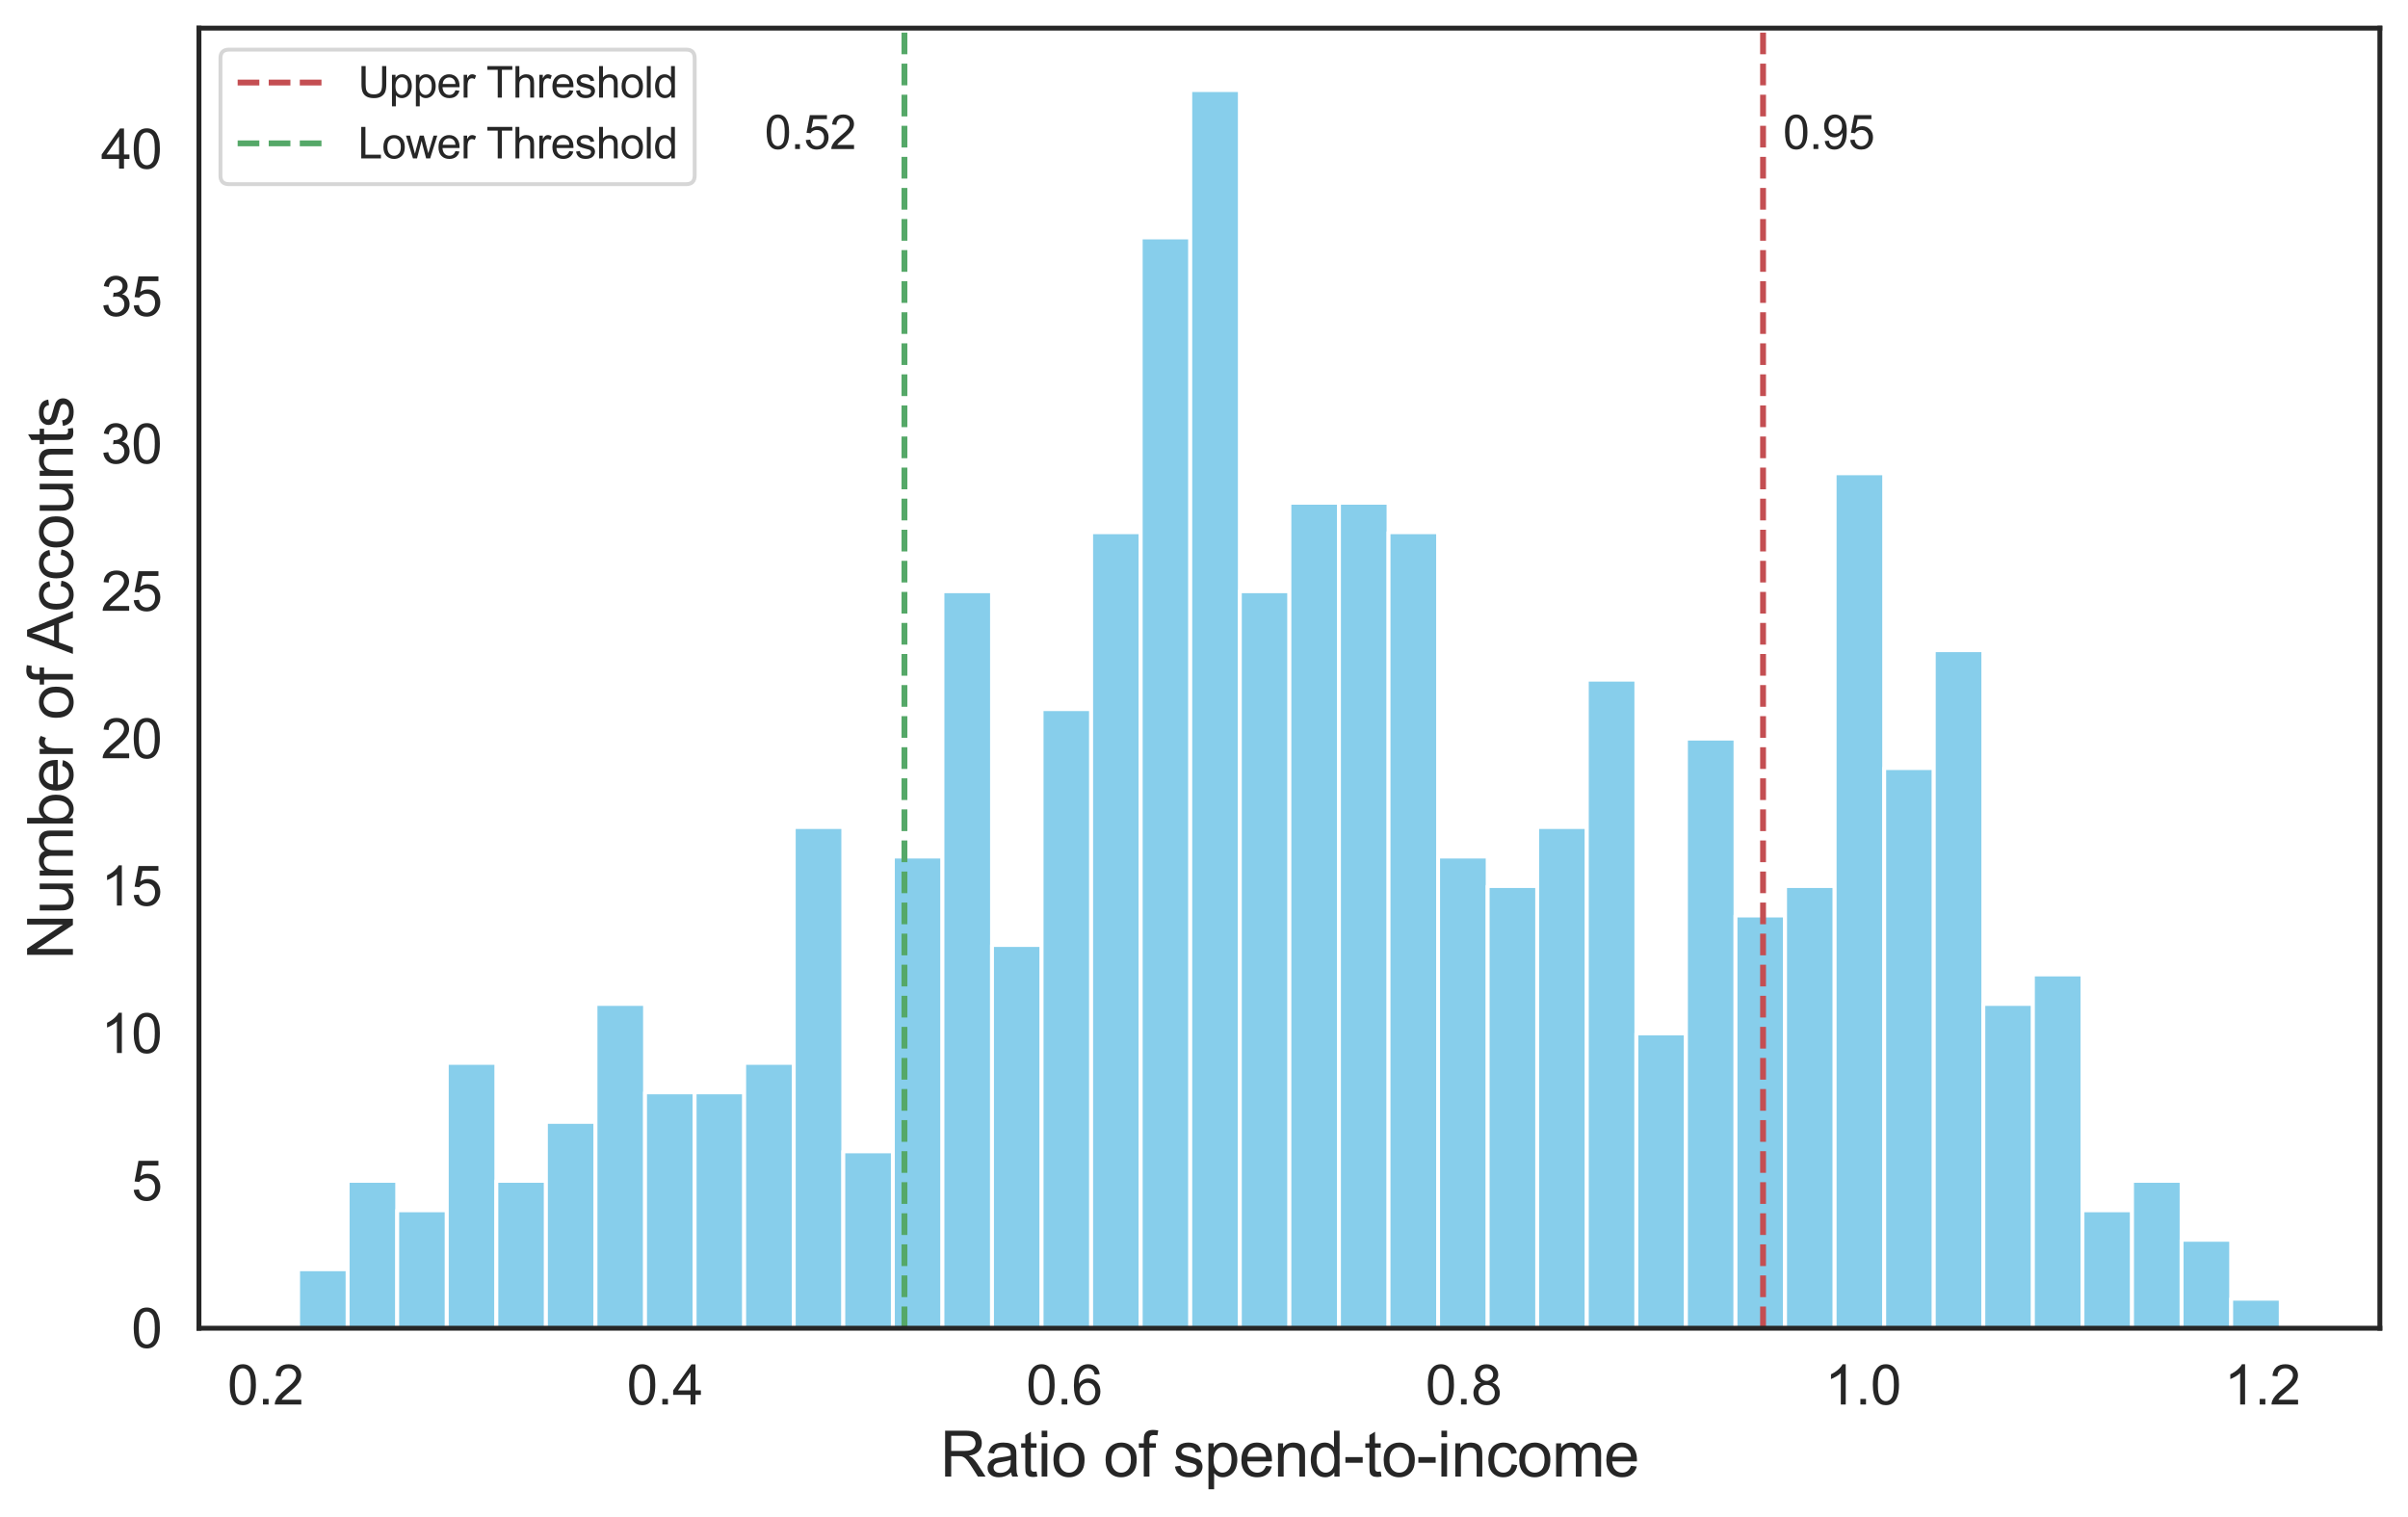 <?xml version="1.0" encoding="utf-8" standalone="no"?>
<!DOCTYPE svg PUBLIC "-//W3C//DTD SVG 1.1//EN"
  "http://www.w3.org/Graphics/SVG/1.1/DTD/svg11.dtd">
<svg xmlns:xlink="http://www.w3.org/1999/xlink" width="616.103pt" height="388.171pt" viewBox="0 0 616.103 388.171" xmlns="http://www.w3.org/2000/svg" version="1.1">
 <defs>
  <style type="text/css">*{stroke-linejoin: round; stroke-linecap: butt}</style>
 </defs>
 <g id="figure_1">
  <g id="patch_1">
   <path d="M 0 388.171 
L 616.103 388.171 
L 616.103 0 
L 0 0 
z
" style="fill: #ffffff"/>
  </g>
  <g id="axes_1">
   <g id="patch_2">
    <path d="M 50.903 339.84 
L 608.903 339.84 
L 608.903 7.2 
L 50.903 7.2 
z
" style="fill: #ffffff"/>
   </g>
   <g id="matplotlib.axis_1">
    <g id="xtick_1">
     <g id="text_1">
      <!-- 0.2 -->
      <g style="fill: #262626" transform="translate(58.195 359.361) scale(0.14 -0.14)">
       <defs>
        <path id="ArialMT-30" d="M 266 2259 
Q 266 3072 433 3567 
Q 600 4063 929 4331 
Q 1259 4600 1759 4600 
Q 2128 4600 2406 4451 
Q 2684 4303 2865 4023 
Q 3047 3744 3150 3342 
Q 3253 2941 3253 2259 
Q 3253 1453 3087 958 
Q 2922 463 2592 192 
Q 2263 -78 1759 -78 
Q 1097 -78 719 397 
Q 266 969 266 2259 
z
M 844 2259 
Q 844 1131 1108 757 
Q 1372 384 1759 384 
Q 2147 384 2411 759 
Q 2675 1134 2675 2259 
Q 2675 3391 2411 3762 
Q 2147 4134 1753 4134 
Q 1366 4134 1134 3806 
Q 844 3388 844 2259 
z
" transform="scale(0.016)"/>
        <path id="ArialMT-2e" d="M 581 0 
L 581 641 
L 1222 641 
L 1222 0 
L 581 0 
z
" transform="scale(0.016)"/>
        <path id="ArialMT-32" d="M 3222 541 
L 3222 0 
L 194 0 
Q 188 203 259 391 
Q 375 700 629 1000 
Q 884 1300 1366 1694 
Q 2113 2306 2375 2664 
Q 2638 3022 2638 3341 
Q 2638 3675 2398 3904 
Q 2159 4134 1775 4134 
Q 1369 4134 1125 3890 
Q 881 3647 878 3216 
L 300 3275 
Q 359 3922 746 4261 
Q 1134 4600 1788 4600 
Q 2447 4600 2831 4234 
Q 3216 3869 3216 3328 
Q 3216 3053 3103 2787 
Q 2991 2522 2730 2228 
Q 2469 1934 1863 1422 
Q 1356 997 1212 845 
Q 1069 694 975 541 
L 3222 541 
z
" transform="scale(0.016)"/>
       </defs>
       <use xlink:href="#ArialMT-30"/>
       <use xlink:href="#ArialMT-2e" x="55.615"/>
       <use xlink:href="#ArialMT-32" x="83.398"/>
      </g>
     </g>
    </g>
    <g id="xtick_2">
     <g id="text_2">
      <!-- 0.4 -->
      <g style="fill: #262626" transform="translate(160.372 359.361) scale(0.14 -0.14)">
       <defs>
        <path id="ArialMT-34" d="M 2069 0 
L 2069 1097 
L 81 1097 
L 81 1613 
L 2172 4581 
L 2631 4581 
L 2631 1613 
L 3250 1613 
L 3250 1097 
L 2631 1097 
L 2631 0 
L 2069 0 
z
M 2069 1613 
L 2069 3678 
L 634 1613 
L 2069 1613 
z
" transform="scale(0.016)"/>
       </defs>
       <use xlink:href="#ArialMT-30"/>
       <use xlink:href="#ArialMT-2e" x="55.615"/>
       <use xlink:href="#ArialMT-34" x="83.398"/>
      </g>
     </g>
    </g>
    <g id="xtick_3">
     <g id="text_3">
      <!-- 0.6 -->
      <g style="fill: #262626" transform="translate(262.549 359.361) scale(0.14 -0.14)">
       <defs>
        <path id="ArialMT-36" d="M 3184 3459 
L 2625 3416 
Q 2550 3747 2413 3897 
Q 2184 4138 1850 4138 
Q 1581 4138 1378 3988 
Q 1113 3794 959 3422 
Q 806 3050 800 2363 
Q 1003 2672 1297 2822 
Q 1591 2972 1913 2972 
Q 2475 2972 2870 2558 
Q 3266 2144 3266 1488 
Q 3266 1056 3080 686 
Q 2894 316 2569 119 
Q 2244 -78 1831 -78 
Q 1128 -78 684 439 
Q 241 956 241 2144 
Q 241 3472 731 4075 
Q 1159 4600 1884 4600 
Q 2425 4600 2770 4297 
Q 3116 3994 3184 3459 
z
M 888 1484 
Q 888 1194 1011 928 
Q 1134 663 1356 523 
Q 1578 384 1822 384 
Q 2178 384 2434 671 
Q 2691 959 2691 1453 
Q 2691 1928 2437 2201 
Q 2184 2475 1800 2475 
Q 1419 2475 1153 2201 
Q 888 1928 888 1484 
z
" transform="scale(0.016)"/>
       </defs>
       <use xlink:href="#ArialMT-30"/>
       <use xlink:href="#ArialMT-2e" x="55.615"/>
       <use xlink:href="#ArialMT-36" x="83.398"/>
      </g>
     </g>
    </g>
    <g id="xtick_4">
     <g id="text_4">
      <!-- 0.8 -->
      <g style="fill: #262626" transform="translate(364.726 359.361) scale(0.14 -0.14)">
       <defs>
        <path id="ArialMT-38" d="M 1131 2484 
Q 781 2613 612 2850 
Q 444 3088 444 3419 
Q 444 3919 803 4259 
Q 1163 4600 1759 4600 
Q 2359 4600 2725 4251 
Q 3091 3903 3091 3403 
Q 3091 3084 2923 2848 
Q 2756 2613 2416 2484 
Q 2838 2347 3058 2040 
Q 3278 1734 3278 1309 
Q 3278 722 2862 322 
Q 2447 -78 1769 -78 
Q 1091 -78 675 323 
Q 259 725 259 1325 
Q 259 1772 486 2073 
Q 713 2375 1131 2484 
z
M 1019 3438 
Q 1019 3113 1228 2906 
Q 1438 2700 1772 2700 
Q 2097 2700 2305 2904 
Q 2513 3109 2513 3406 
Q 2513 3716 2298 3927 
Q 2084 4138 1766 4138 
Q 1444 4138 1231 3931 
Q 1019 3725 1019 3438 
z
M 838 1322 
Q 838 1081 952 856 
Q 1066 631 1291 507 
Q 1516 384 1775 384 
Q 2178 384 2440 643 
Q 2703 903 2703 1303 
Q 2703 1709 2433 1975 
Q 2163 2241 1756 2241 
Q 1359 2241 1098 1978 
Q 838 1716 838 1322 
z
" transform="scale(0.016)"/>
       </defs>
       <use xlink:href="#ArialMT-30"/>
       <use xlink:href="#ArialMT-2e" x="55.615"/>
       <use xlink:href="#ArialMT-38" x="83.398"/>
      </g>
     </g>
    </g>
    <g id="xtick_5">
     <g id="text_5">
      <!-- 1.0 -->
      <g style="fill: #262626" transform="translate(466.903 359.361) scale(0.14 -0.14)">
       <defs>
        <path id="ArialMT-31" d="M 2384 0 
L 1822 0 
L 1822 3584 
Q 1619 3391 1289 3197 
Q 959 3003 697 2906 
L 697 3450 
Q 1169 3672 1522 3987 
Q 1875 4303 2022 4600 
L 2384 4600 
L 2384 0 
z
" transform="scale(0.016)"/>
       </defs>
       <use xlink:href="#ArialMT-31"/>
       <use xlink:href="#ArialMT-2e" x="55.615"/>
       <use xlink:href="#ArialMT-30" x="83.398"/>
      </g>
     </g>
    </g>
    <g id="xtick_6">
     <g id="text_6">
      <!-- 1.2 -->
      <g style="fill: #262626" transform="translate(569.08 359.361) scale(0.14 -0.14)">
       <use xlink:href="#ArialMT-31"/>
       <use xlink:href="#ArialMT-2e" x="55.615"/>
       <use xlink:href="#ArialMT-32" x="83.398"/>
      </g>
     </g>
    </g>
    <g id="text_7">
     <!-- Ratio of spend-to-income -->
     <g style="fill: #262626" transform="translate(240.531 377.791) scale(0.16 -0.16)">
      <defs>
       <path id="ArialMT-52" d="M 503 0 
L 503 4581 
L 2534 4581 
Q 3147 4581 3465 4457 
Q 3784 4334 3975 4021 
Q 4166 3709 4166 3331 
Q 4166 2844 3850 2509 
Q 3534 2175 2875 2084 
Q 3116 1969 3241 1856 
Q 3506 1613 3744 1247 
L 4541 0 
L 3778 0 
L 3172 953 
Q 2906 1366 2734 1584 
Q 2563 1803 2427 1890 
Q 2291 1978 2150 2013 
Q 2047 2034 1813 2034 
L 1109 2034 
L 1109 0 
L 503 0 
z
M 1109 2559 
L 2413 2559 
Q 2828 2559 3062 2645 
Q 3297 2731 3419 2920 
Q 3541 3109 3541 3331 
Q 3541 3656 3305 3865 
Q 3069 4075 2559 4075 
L 1109 4075 
L 1109 2559 
z
" transform="scale(0.016)"/>
       <path id="ArialMT-61" d="M 2588 409 
Q 2275 144 1986 34 
Q 1697 -75 1366 -75 
Q 819 -75 525 192 
Q 231 459 231 875 
Q 231 1119 342 1320 
Q 453 1522 633 1644 
Q 813 1766 1038 1828 
Q 1203 1872 1538 1913 
Q 2219 1994 2541 2106 
Q 2544 2222 2544 2253 
Q 2544 2597 2384 2738 
Q 2169 2928 1744 2928 
Q 1347 2928 1158 2789 
Q 969 2650 878 2297 
L 328 2372 
Q 403 2725 575 2942 
Q 747 3159 1072 3276 
Q 1397 3394 1825 3394 
Q 2250 3394 2515 3294 
Q 2781 3194 2906 3042 
Q 3031 2891 3081 2659 
Q 3109 2516 3109 2141 
L 3109 1391 
Q 3109 606 3145 398 
Q 3181 191 3288 0 
L 2700 0 
Q 2613 175 2588 409 
z
M 2541 1666 
Q 2234 1541 1622 1453 
Q 1275 1403 1131 1340 
Q 988 1278 909 1158 
Q 831 1038 831 891 
Q 831 666 1001 516 
Q 1172 366 1500 366 
Q 1825 366 2078 508 
Q 2331 650 2450 897 
Q 2541 1088 2541 1459 
L 2541 1666 
z
" transform="scale(0.016)"/>
       <path id="ArialMT-74" d="M 1650 503 
L 1731 6 
Q 1494 -44 1306 -44 
Q 1000 -44 831 53 
Q 663 150 594 308 
Q 525 466 525 972 
L 525 2881 
L 113 2881 
L 113 3319 
L 525 3319 
L 525 4141 
L 1084 4478 
L 1084 3319 
L 1650 3319 
L 1650 2881 
L 1084 2881 
L 1084 941 
Q 1084 700 1114 631 
Q 1144 563 1211 522 
Q 1278 481 1403 481 
Q 1497 481 1650 503 
z
" transform="scale(0.016)"/>
       <path id="ArialMT-69" d="M 425 3934 
L 425 4581 
L 988 4581 
L 988 3934 
L 425 3934 
z
M 425 0 
L 425 3319 
L 988 3319 
L 988 0 
L 425 0 
z
" transform="scale(0.016)"/>
       <path id="ArialMT-6f" d="M 213 1659 
Q 213 2581 725 3025 
Q 1153 3394 1769 3394 
Q 2453 3394 2887 2945 
Q 3322 2497 3322 1706 
Q 3322 1066 3130 698 
Q 2938 331 2570 128 
Q 2203 -75 1769 -75 
Q 1072 -75 642 372 
Q 213 819 213 1659 
z
M 791 1659 
Q 791 1022 1069 705 
Q 1347 388 1769 388 
Q 2188 388 2466 706 
Q 2744 1025 2744 1678 
Q 2744 2294 2464 2611 
Q 2184 2928 1769 2928 
Q 1347 2928 1069 2612 
Q 791 2297 791 1659 
z
" transform="scale(0.016)"/>
       <path id="ArialMT-20" transform="scale(0.016)"/>
       <path id="ArialMT-66" d="M 556 0 
L 556 2881 
L 59 2881 
L 59 3319 
L 556 3319 
L 556 3672 
Q 556 4006 616 4169 
Q 697 4388 901 4523 
Q 1106 4659 1475 4659 
Q 1713 4659 2000 4603 
L 1916 4113 
Q 1741 4144 1584 4144 
Q 1328 4144 1222 4034 
Q 1116 3925 1116 3625 
L 1116 3319 
L 1763 3319 
L 1763 2881 
L 1116 2881 
L 1116 0 
L 556 0 
z
" transform="scale(0.016)"/>
       <path id="ArialMT-73" d="M 197 991 
L 753 1078 
Q 800 744 1014 566 
Q 1228 388 1613 388 
Q 2000 388 2187 545 
Q 2375 703 2375 916 
Q 2375 1106 2209 1216 
Q 2094 1291 1634 1406 
Q 1016 1563 777 1677 
Q 538 1791 414 1992 
Q 291 2194 291 2438 
Q 291 2659 392 2848 
Q 494 3038 669 3163 
Q 800 3259 1026 3326 
Q 1253 3394 1513 3394 
Q 1903 3394 2198 3281 
Q 2494 3169 2634 2976 
Q 2775 2784 2828 2463 
L 2278 2388 
Q 2241 2644 2061 2787 
Q 1881 2931 1553 2931 
Q 1166 2931 1000 2803 
Q 834 2675 834 2503 
Q 834 2394 903 2306 
Q 972 2216 1119 2156 
Q 1203 2125 1616 2013 
Q 2213 1853 2448 1751 
Q 2684 1650 2818 1456 
Q 2953 1263 2953 975 
Q 2953 694 2789 445 
Q 2625 197 2315 61 
Q 2006 -75 1616 -75 
Q 969 -75 630 194 
Q 291 463 197 991 
z
" transform="scale(0.016)"/>
       <path id="ArialMT-70" d="M 422 -1272 
L 422 3319 
L 934 3319 
L 934 2888 
Q 1116 3141 1344 3267 
Q 1572 3394 1897 3394 
Q 2322 3394 2647 3175 
Q 2972 2956 3137 2557 
Q 3303 2159 3303 1684 
Q 3303 1175 3120 767 
Q 2938 359 2589 142 
Q 2241 -75 1856 -75 
Q 1575 -75 1351 44 
Q 1128 163 984 344 
L 984 -1272 
L 422 -1272 
z
M 931 1641 
Q 931 1000 1190 694 
Q 1450 388 1819 388 
Q 2194 388 2461 705 
Q 2728 1022 2728 1688 
Q 2728 2322 2467 2637 
Q 2206 2953 1844 2953 
Q 1484 2953 1207 2617 
Q 931 2281 931 1641 
z
" transform="scale(0.016)"/>
       <path id="ArialMT-65" d="M 2694 1069 
L 3275 997 
Q 3138 488 2766 206 
Q 2394 -75 1816 -75 
Q 1088 -75 661 373 
Q 234 822 234 1631 
Q 234 2469 665 2931 
Q 1097 3394 1784 3394 
Q 2450 3394 2872 2941 
Q 3294 2488 3294 1666 
Q 3294 1616 3291 1516 
L 816 1516 
Q 847 969 1125 678 
Q 1403 388 1819 388 
Q 2128 388 2347 550 
Q 2566 713 2694 1069 
z
M 847 1978 
L 2700 1978 
Q 2663 2397 2488 2606 
Q 2219 2931 1791 2931 
Q 1403 2931 1139 2672 
Q 875 2413 847 1978 
z
" transform="scale(0.016)"/>
       <path id="ArialMT-6e" d="M 422 0 
L 422 3319 
L 928 3319 
L 928 2847 
Q 1294 3394 1984 3394 
Q 2284 3394 2536 3286 
Q 2788 3178 2913 3003 
Q 3038 2828 3088 2588 
Q 3119 2431 3119 2041 
L 3119 0 
L 2556 0 
L 2556 2019 
Q 2556 2363 2490 2533 
Q 2425 2703 2258 2804 
Q 2091 2906 1866 2906 
Q 1506 2906 1245 2678 
Q 984 2450 984 1813 
L 984 0 
L 422 0 
z
" transform="scale(0.016)"/>
       <path id="ArialMT-64" d="M 2575 0 
L 2575 419 
Q 2259 -75 1647 -75 
Q 1250 -75 917 144 
Q 584 363 401 755 
Q 219 1147 219 1656 
Q 219 2153 384 2558 
Q 550 2963 881 3178 
Q 1213 3394 1622 3394 
Q 1922 3394 2156 3267 
Q 2391 3141 2538 2938 
L 2538 4581 
L 3097 4581 
L 3097 0 
L 2575 0 
z
M 797 1656 
Q 797 1019 1065 703 
Q 1334 388 1700 388 
Q 2069 388 2326 689 
Q 2584 991 2584 1609 
Q 2584 2291 2321 2609 
Q 2059 2928 1675 2928 
Q 1300 2928 1048 2622 
Q 797 2316 797 1656 
z
" transform="scale(0.016)"/>
       <path id="ArialMT-2d" d="M 203 1375 
L 203 1941 
L 1931 1941 
L 1931 1375 
L 203 1375 
z
" transform="scale(0.016)"/>
       <path id="ArialMT-63" d="M 2588 1216 
L 3141 1144 
Q 3050 572 2676 248 
Q 2303 -75 1759 -75 
Q 1078 -75 664 370 
Q 250 816 250 1647 
Q 250 2184 428 2587 
Q 606 2991 970 3192 
Q 1334 3394 1763 3394 
Q 2303 3394 2647 3120 
Q 2991 2847 3088 2344 
L 2541 2259 
Q 2463 2594 2264 2762 
Q 2066 2931 1784 2931 
Q 1359 2931 1093 2626 
Q 828 2322 828 1663 
Q 828 994 1084 691 
Q 1341 388 1753 388 
Q 2084 388 2306 591 
Q 2528 794 2588 1216 
z
" transform="scale(0.016)"/>
       <path id="ArialMT-6d" d="M 422 0 
L 422 3319 
L 925 3319 
L 925 2853 
Q 1081 3097 1340 3245 
Q 1600 3394 1931 3394 
Q 2300 3394 2536 3241 
Q 2772 3088 2869 2813 
Q 3263 3394 3894 3394 
Q 4388 3394 4653 3120 
Q 4919 2847 4919 2278 
L 4919 0 
L 4359 0 
L 4359 2091 
Q 4359 2428 4304 2576 
Q 4250 2725 4106 2815 
Q 3963 2906 3769 2906 
Q 3419 2906 3187 2673 
Q 2956 2441 2956 1928 
L 2956 0 
L 2394 0 
L 2394 2156 
Q 2394 2531 2256 2718 
Q 2119 2906 1806 2906 
Q 1569 2906 1367 2781 
Q 1166 2656 1075 2415 
Q 984 2175 984 1722 
L 984 0 
L 422 0 
z
" transform="scale(0.016)"/>
      </defs>
      <use xlink:href="#ArialMT-52"/>
      <use xlink:href="#ArialMT-61" x="72.217"/>
      <use xlink:href="#ArialMT-74" x="127.832"/>
      <use xlink:href="#ArialMT-69" x="155.615"/>
      <use xlink:href="#ArialMT-6f" x="177.832"/>
      <use xlink:href="#ArialMT-20" x="233.447"/>
      <use xlink:href="#ArialMT-6f" x="261.23"/>
      <use xlink:href="#ArialMT-66" x="316.846"/>
      <use xlink:href="#ArialMT-20" x="344.629"/>
      <use xlink:href="#ArialMT-73" x="372.412"/>
      <use xlink:href="#ArialMT-70" x="422.412"/>
      <use xlink:href="#ArialMT-65" x="478.027"/>
      <use xlink:href="#ArialMT-6e" x="533.643"/>
      <use xlink:href="#ArialMT-64" x="589.258"/>
      <use xlink:href="#ArialMT-2d" x="644.873"/>
      <use xlink:href="#ArialMT-74" x="678.174"/>
      <use xlink:href="#ArialMT-6f" x="705.957"/>
      <use xlink:href="#ArialMT-2d" x="761.572"/>
      <use xlink:href="#ArialMT-69" x="794.873"/>
      <use xlink:href="#ArialMT-6e" x="817.09"/>
      <use xlink:href="#ArialMT-63" x="872.705"/>
      <use xlink:href="#ArialMT-6f" x="922.705"/>
      <use xlink:href="#ArialMT-6d" x="978.32"/>
      <use xlink:href="#ArialMT-65" x="1061.621"/>
     </g>
    </g>
   </g>
   <g id="matplotlib.axis_2">
    <g id="ytick_1">
     <g id="text_8">
      <!-- 0 -->
      <g style="fill: #262626" transform="translate(33.618 344.85) scale(0.14 -0.14)">
       <use xlink:href="#ArialMT-30"/>
      </g>
     </g>
    </g>
    <g id="ytick_2">
     <g id="text_9">
      <!-- 5 -->
      <g style="fill: #262626" transform="translate(33.618 307.136) scale(0.14 -0.14)">
       <defs>
        <path id="ArialMT-35" d="M 266 1200 
L 856 1250 
Q 922 819 1161 601 
Q 1400 384 1738 384 
Q 2144 384 2425 690 
Q 2706 997 2706 1503 
Q 2706 1984 2436 2262 
Q 2166 2541 1728 2541 
Q 1456 2541 1237 2417 
Q 1019 2294 894 2097 
L 366 2166 
L 809 4519 
L 3088 4519 
L 3088 3981 
L 1259 3981 
L 1013 2750 
Q 1425 3038 1878 3038 
Q 2478 3038 2890 2622 
Q 3303 2206 3303 1553 
Q 3303 931 2941 478 
Q 2500 -78 1738 -78 
Q 1113 -78 717 272 
Q 322 622 266 1200 
z
" transform="scale(0.016)"/>
       </defs>
       <use xlink:href="#ArialMT-35"/>
      </g>
     </g>
    </g>
    <g id="ytick_3">
     <g id="text_10">
      <!-- 10 -->
      <g style="fill: #262626" transform="translate(25.832 269.422) scale(0.14 -0.14)">
       <use xlink:href="#ArialMT-31"/>
       <use xlink:href="#ArialMT-30" x="55.615"/>
      </g>
     </g>
    </g>
    <g id="ytick_4">
     <g id="text_11">
      <!-- 15 -->
      <g style="fill: #262626" transform="translate(25.832 231.708) scale(0.14 -0.14)">
       <use xlink:href="#ArialMT-31"/>
       <use xlink:href="#ArialMT-35" x="55.615"/>
      </g>
     </g>
    </g>
    <g id="ytick_5">
     <g id="text_12">
      <!-- 20 -->
      <g style="fill: #262626" transform="translate(25.832 193.993) scale(0.14 -0.14)">
       <use xlink:href="#ArialMT-32"/>
       <use xlink:href="#ArialMT-30" x="55.615"/>
      </g>
     </g>
    </g>
    <g id="ytick_6">
     <g id="text_13">
      <!-- 25 -->
      <g style="fill: #262626" transform="translate(25.832 156.279) scale(0.14 -0.14)">
       <use xlink:href="#ArialMT-32"/>
       <use xlink:href="#ArialMT-35" x="55.615"/>
      </g>
     </g>
    </g>
    <g id="ytick_7">
     <g id="text_14">
      <!-- 30 -->
      <g style="fill: #262626" transform="translate(25.832 118.565) scale(0.14 -0.14)">
       <defs>
        <path id="ArialMT-33" d="M 269 1209 
L 831 1284 
Q 928 806 1161 595 
Q 1394 384 1728 384 
Q 2125 384 2398 659 
Q 2672 934 2672 1341 
Q 2672 1728 2419 1979 
Q 2166 2231 1775 2231 
Q 1616 2231 1378 2169 
L 1441 2663 
Q 1497 2656 1531 2656 
Q 1891 2656 2178 2843 
Q 2466 3031 2466 3422 
Q 2466 3731 2256 3934 
Q 2047 4138 1716 4138 
Q 1388 4138 1169 3931 
Q 950 3725 888 3313 
L 325 3413 
Q 428 3978 793 4289 
Q 1159 4600 1703 4600 
Q 2078 4600 2393 4439 
Q 2709 4278 2876 4000 
Q 3044 3722 3044 3409 
Q 3044 3113 2884 2869 
Q 2725 2625 2413 2481 
Q 2819 2388 3044 2092 
Q 3269 1797 3269 1353 
Q 3269 753 2831 336 
Q 2394 -81 1725 -81 
Q 1122 -81 723 278 
Q 325 638 269 1209 
z
" transform="scale(0.016)"/>
       </defs>
       <use xlink:href="#ArialMT-33"/>
       <use xlink:href="#ArialMT-30" x="55.615"/>
      </g>
     </g>
    </g>
    <g id="ytick_8">
     <g id="text_15">
      <!-- 35 -->
      <g style="fill: #262626" transform="translate(25.832 80.85) scale(0.14 -0.14)">
       <use xlink:href="#ArialMT-33"/>
       <use xlink:href="#ArialMT-35" x="55.615"/>
      </g>
     </g>
    </g>
    <g id="ytick_9">
     <g id="text_16">
      <!-- 40 -->
      <g style="fill: #262626" transform="translate(25.832 43.136) scale(0.14 -0.14)">
       <use xlink:href="#ArialMT-34"/>
       <use xlink:href="#ArialMT-30" x="55.615"/>
      </g>
     </g>
    </g>
    <g id="text_17">
     <!-- Number of Accounts -->
     <g style="fill: #262626" transform="translate(18.652 245.553) rotate(-90) scale(0.16 -0.16)">
      <defs>
       <path id="ArialMT-4e" d="M 488 0 
L 488 4581 
L 1109 4581 
L 3516 984 
L 3516 4581 
L 4097 4581 
L 4097 0 
L 3475 0 
L 1069 3600 
L 1069 0 
L 488 0 
z
" transform="scale(0.016)"/>
       <path id="ArialMT-75" d="M 2597 0 
L 2597 488 
Q 2209 -75 1544 -75 
Q 1250 -75 995 37 
Q 741 150 617 320 
Q 494 491 444 738 
Q 409 903 409 1263 
L 409 3319 
L 972 3319 
L 972 1478 
Q 972 1038 1006 884 
Q 1059 663 1231 536 
Q 1403 409 1656 409 
Q 1909 409 2131 539 
Q 2353 669 2445 892 
Q 2538 1116 2538 1541 
L 2538 3319 
L 3100 3319 
L 3100 0 
L 2597 0 
z
" transform="scale(0.016)"/>
       <path id="ArialMT-62" d="M 941 0 
L 419 0 
L 419 4581 
L 981 4581 
L 981 2947 
Q 1338 3394 1891 3394 
Q 2197 3394 2470 3270 
Q 2744 3147 2920 2923 
Q 3097 2700 3197 2384 
Q 3297 2069 3297 1709 
Q 3297 856 2875 390 
Q 2453 -75 1863 -75 
Q 1275 -75 941 416 
L 941 0 
z
M 934 1684 
Q 934 1088 1097 822 
Q 1363 388 1816 388 
Q 2184 388 2453 708 
Q 2722 1028 2722 1663 
Q 2722 2313 2464 2622 
Q 2206 2931 1841 2931 
Q 1472 2931 1203 2611 
Q 934 2291 934 1684 
z
" transform="scale(0.016)"/>
       <path id="ArialMT-72" d="M 416 0 
L 416 3319 
L 922 3319 
L 922 2816 
Q 1116 3169 1280 3281 
Q 1444 3394 1641 3394 
Q 1925 3394 2219 3213 
L 2025 2691 
Q 1819 2813 1613 2813 
Q 1428 2813 1281 2702 
Q 1134 2591 1072 2394 
Q 978 2094 978 1738 
L 978 0 
L 416 0 
z
" transform="scale(0.016)"/>
       <path id="ArialMT-41" d="M -9 0 
L 1750 4581 
L 2403 4581 
L 4278 0 
L 3588 0 
L 3053 1388 
L 1138 1388 
L 634 0 
L -9 0 
z
M 1313 1881 
L 2866 1881 
L 2388 3150 
Q 2169 3728 2063 4100 
Q 1975 3659 1816 3225 
L 1313 1881 
z
" transform="scale(0.016)"/>
      </defs>
      <use xlink:href="#ArialMT-4e"/>
      <use xlink:href="#ArialMT-75" x="72.217"/>
      <use xlink:href="#ArialMT-6d" x="127.832"/>
      <use xlink:href="#ArialMT-62" x="211.133"/>
      <use xlink:href="#ArialMT-65" x="266.748"/>
      <use xlink:href="#ArialMT-72" x="322.363"/>
      <use xlink:href="#ArialMT-20" x="355.664"/>
      <use xlink:href="#ArialMT-6f" x="383.447"/>
      <use xlink:href="#ArialMT-66" x="439.062"/>
      <use xlink:href="#ArialMT-20" x="466.846"/>
      <use xlink:href="#ArialMT-41" x="489.129"/>
      <use xlink:href="#ArialMT-63" x="555.828"/>
      <use xlink:href="#ArialMT-63" x="605.828"/>
      <use xlink:href="#ArialMT-6f" x="655.828"/>
      <use xlink:href="#ArialMT-75" x="711.443"/>
      <use xlink:href="#ArialMT-6e" x="767.059"/>
      <use xlink:href="#ArialMT-74" x="822.674"/>
      <use xlink:href="#ArialMT-73" x="850.457"/>
     </g>
    </g>
   </g>
   <g id="patch_3">
    <path d="M 76.267 339.84 
L 88.949 339.84 
L 88.949 324.754 
L 76.267 324.754 
z
" clip-path="url(#pa3952588a6)" style="fill: #87ceeb; stroke: #ffffff; stroke-linejoin: miter"/>
   </g>
   <g id="patch_4">
    <path d="M 88.949 339.84 
L 101.63 339.84 
L 101.63 302.126 
L 88.949 302.126 
z
" clip-path="url(#pa3952588a6)" style="fill: #87ceeb; stroke: #ffffff; stroke-linejoin: miter"/>
   </g>
   <g id="patch_5">
    <path d="M 101.63 339.84 
L 114.312 339.84 
L 114.312 309.669 
L 101.63 309.669 
z
" clip-path="url(#pa3952588a6)" style="fill: #87ceeb; stroke: #ffffff; stroke-linejoin: miter"/>
   </g>
   <g id="patch_6">
    <path d="M 114.312 339.84 
L 126.994 339.84 
L 126.994 271.954 
L 114.312 271.954 
z
" clip-path="url(#pa3952588a6)" style="fill: #87ceeb; stroke: #ffffff; stroke-linejoin: miter"/>
   </g>
   <g id="patch_7">
    <path d="M 126.994 339.84 
L 139.676 339.84 
L 139.676 302.126 
L 126.994 302.126 
z
" clip-path="url(#pa3952588a6)" style="fill: #87ceeb; stroke: #ffffff; stroke-linejoin: miter"/>
   </g>
   <g id="patch_8">
    <path d="M 139.676 339.84 
L 152.358 339.84 
L 152.358 287.04 
L 139.676 287.04 
z
" clip-path="url(#pa3952588a6)" style="fill: #87ceeb; stroke: #ffffff; stroke-linejoin: miter"/>
   </g>
   <g id="patch_9">
    <path d="M 152.358 339.84 
L 165.039 339.84 
L 165.039 256.869 
L 152.358 256.869 
z
" clip-path="url(#pa3952588a6)" style="fill: #87ceeb; stroke: #ffffff; stroke-linejoin: miter"/>
   </g>
   <g id="patch_10">
    <path d="M 165.039 339.84 
L 177.721 339.84 
L 177.721 279.497 
L 165.039 279.497 
z
" clip-path="url(#pa3952588a6)" style="fill: #87ceeb; stroke: #ffffff; stroke-linejoin: miter"/>
   </g>
   <g id="patch_11">
    <path d="M 177.721 339.84 
L 190.403 339.84 
L 190.403 279.497 
L 177.721 279.497 
z
" clip-path="url(#pa3952588a6)" style="fill: #87ceeb; stroke: #ffffff; stroke-linejoin: miter"/>
   </g>
   <g id="patch_12">
    <path d="M 190.403 339.84 
L 203.085 339.84 
L 203.085 271.954 
L 190.403 271.954 
z
" clip-path="url(#pa3952588a6)" style="fill: #87ceeb; stroke: #ffffff; stroke-linejoin: miter"/>
   </g>
   <g id="patch_13">
    <path d="M 203.085 339.84 
L 215.767 339.84 
L 215.767 211.611 
L 203.085 211.611 
z
" clip-path="url(#pa3952588a6)" style="fill: #87ceeb; stroke: #ffffff; stroke-linejoin: miter"/>
   </g>
   <g id="patch_14">
    <path d="M 215.767 339.84 
L 228.449 339.84 
L 228.449 294.583 
L 215.767 294.583 
z
" clip-path="url(#pa3952588a6)" style="fill: #87ceeb; stroke: #ffffff; stroke-linejoin: miter"/>
   </g>
   <g id="patch_15">
    <path d="M 228.449 339.84 
L 241.13 339.84 
L 241.13 219.154 
L 228.449 219.154 
z
" clip-path="url(#pa3952588a6)" style="fill: #87ceeb; stroke: #ffffff; stroke-linejoin: miter"/>
   </g>
   <g id="patch_16">
    <path d="M 241.13 339.84 
L 253.812 339.84 
L 253.812 151.269 
L 241.13 151.269 
z
" clip-path="url(#pa3952588a6)" style="fill: #87ceeb; stroke: #ffffff; stroke-linejoin: miter"/>
   </g>
   <g id="patch_17">
    <path d="M 253.812 339.84 
L 266.494 339.84 
L 266.494 241.783 
L 253.812 241.783 
z
" clip-path="url(#pa3952588a6)" style="fill: #87ceeb; stroke: #ffffff; stroke-linejoin: miter"/>
   </g>
   <g id="patch_18">
    <path d="M 266.494 339.84 
L 279.176 339.84 
L 279.176 181.44 
L 266.494 181.44 
z
" clip-path="url(#pa3952588a6)" style="fill: #87ceeb; stroke: #ffffff; stroke-linejoin: miter"/>
   </g>
   <g id="patch_19">
    <path d="M 279.176 339.84 
L 291.858 339.84 
L 291.858 136.183 
L 279.176 136.183 
z
" clip-path="url(#pa3952588a6)" style="fill: #87ceeb; stroke: #ffffff; stroke-linejoin: miter"/>
   </g>
   <g id="patch_20">
    <path d="M 291.858 339.84 
L 304.539 339.84 
L 304.539 60.754 
L 291.858 60.754 
z
" clip-path="url(#pa3952588a6)" style="fill: #87ceeb; stroke: #ffffff; stroke-linejoin: miter"/>
   </g>
   <g id="patch_21">
    <path d="M 304.539 339.84 
L 317.221 339.84 
L 317.221 23.04 
L 304.539 23.04 
z
" clip-path="url(#pa3952588a6)" style="fill: #87ceeb; stroke: #ffffff; stroke-linejoin: miter"/>
   </g>
   <g id="patch_22">
    <path d="M 317.221 339.84 
L 329.903 339.84 
L 329.903 151.269 
L 317.221 151.269 
z
" clip-path="url(#pa3952588a6)" style="fill: #87ceeb; stroke: #ffffff; stroke-linejoin: miter"/>
   </g>
   <g id="patch_23">
    <path d="M 329.903 339.84 
L 342.585 339.84 
L 342.585 128.64 
L 329.903 128.64 
z
" clip-path="url(#pa3952588a6)" style="fill: #87ceeb; stroke: #ffffff; stroke-linejoin: miter"/>
   </g>
   <g id="patch_24">
    <path d="M 342.585 339.84 
L 355.267 339.84 
L 355.267 128.64 
L 342.585 128.64 
z
" clip-path="url(#pa3952588a6)" style="fill: #87ceeb; stroke: #ffffff; stroke-linejoin: miter"/>
   </g>
   <g id="patch_25">
    <path d="M 355.267 339.84 
L 367.949 339.84 
L 367.949 136.183 
L 355.267 136.183 
z
" clip-path="url(#pa3952588a6)" style="fill: #87ceeb; stroke: #ffffff; stroke-linejoin: miter"/>
   </g>
   <g id="patch_26">
    <path d="M 367.949 339.84 
L 380.63 339.84 
L 380.63 219.154 
L 367.949 219.154 
z
" clip-path="url(#pa3952588a6)" style="fill: #87ceeb; stroke: #ffffff; stroke-linejoin: miter"/>
   </g>
   <g id="patch_27">
    <path d="M 380.63 339.84 
L 393.312 339.84 
L 393.312 226.697 
L 380.63 226.697 
z
" clip-path="url(#pa3952588a6)" style="fill: #87ceeb; stroke: #ffffff; stroke-linejoin: miter"/>
   </g>
   <g id="patch_28">
    <path d="M 393.312 339.84 
L 405.994 339.84 
L 405.994 211.611 
L 393.312 211.611 
z
" clip-path="url(#pa3952588a6)" style="fill: #87ceeb; stroke: #ffffff; stroke-linejoin: miter"/>
   </g>
   <g id="patch_29">
    <path d="M 405.994 339.84 
L 418.676 339.84 
L 418.676 173.897 
L 405.994 173.897 
z
" clip-path="url(#pa3952588a6)" style="fill: #87ceeb; stroke: #ffffff; stroke-linejoin: miter"/>
   </g>
   <g id="patch_30">
    <path d="M 418.676 339.84 
L 431.358 339.84 
L 431.358 264.411 
L 418.676 264.411 
z
" clip-path="url(#pa3952588a6)" style="fill: #87ceeb; stroke: #ffffff; stroke-linejoin: miter"/>
   </g>
   <g id="patch_31">
    <path d="M 431.358 339.84 
L 444.039 339.84 
L 444.039 188.983 
L 431.358 188.983 
z
" clip-path="url(#pa3952588a6)" style="fill: #87ceeb; stroke: #ffffff; stroke-linejoin: miter"/>
   </g>
   <g id="patch_32">
    <path d="M 444.039 339.84 
L 456.721 339.84 
L 456.721 234.24 
L 444.039 234.24 
z
" clip-path="url(#pa3952588a6)" style="fill: #87ceeb; stroke: #ffffff; stroke-linejoin: miter"/>
   </g>
   <g id="patch_33">
    <path d="M 456.721 339.84 
L 469.403 339.84 
L 469.403 226.697 
L 456.721 226.697 
z
" clip-path="url(#pa3952588a6)" style="fill: #87ceeb; stroke: #ffffff; stroke-linejoin: miter"/>
   </g>
   <g id="patch_34">
    <path d="M 469.403 339.84 
L 482.085 339.84 
L 482.085 121.097 
L 469.403 121.097 
z
" clip-path="url(#pa3952588a6)" style="fill: #87ceeb; stroke: #ffffff; stroke-linejoin: miter"/>
   </g>
   <g id="patch_35">
    <path d="M 482.085 339.84 
L 494.767 339.84 
L 494.767 196.526 
L 482.085 196.526 
z
" clip-path="url(#pa3952588a6)" style="fill: #87ceeb; stroke: #ffffff; stroke-linejoin: miter"/>
   </g>
   <g id="patch_36">
    <path d="M 494.767 339.84 
L 507.449 339.84 
L 507.449 166.354 
L 494.767 166.354 
z
" clip-path="url(#pa3952588a6)" style="fill: #87ceeb; stroke: #ffffff; stroke-linejoin: miter"/>
   </g>
   <g id="patch_37">
    <path d="M 507.449 339.84 
L 520.13 339.84 
L 520.13 256.869 
L 507.449 256.869 
z
" clip-path="url(#pa3952588a6)" style="fill: #87ceeb; stroke: #ffffff; stroke-linejoin: miter"/>
   </g>
   <g id="patch_38">
    <path d="M 520.13 339.84 
L 532.812 339.84 
L 532.812 249.326 
L 520.13 249.326 
z
" clip-path="url(#pa3952588a6)" style="fill: #87ceeb; stroke: #ffffff; stroke-linejoin: miter"/>
   </g>
   <g id="patch_39">
    <path d="M 532.812 339.84 
L 545.494 339.84 
L 545.494 309.669 
L 532.812 309.669 
z
" clip-path="url(#pa3952588a6)" style="fill: #87ceeb; stroke: #ffffff; stroke-linejoin: miter"/>
   </g>
   <g id="patch_40">
    <path d="M 545.494 339.84 
L 558.176 339.84 
L 558.176 302.126 
L 545.494 302.126 
z
" clip-path="url(#pa3952588a6)" style="fill: #87ceeb; stroke: #ffffff; stroke-linejoin: miter"/>
   </g>
   <g id="patch_41">
    <path d="M 558.176 339.84 
L 570.858 339.84 
L 570.858 317.211 
L 558.176 317.211 
z
" clip-path="url(#pa3952588a6)" style="fill: #87ceeb; stroke: #ffffff; stroke-linejoin: miter"/>
   </g>
   <g id="patch_42">
    <path d="M 570.858 339.84 
L 583.539 339.84 
L 583.539 332.297 
L 570.858 332.297 
z
" clip-path="url(#pa3952588a6)" style="fill: #87ceeb; stroke: #ffffff; stroke-linejoin: miter"/>
   </g>
   <g id="line2d_1">
    <path d="M 451.089 339.84 
L 451.089 7.2 
" clip-path="url(#pa3952588a6)" style="fill: none; stroke-dasharray: 5.55,2.4; stroke-dashoffset: 0; stroke: #c44e52; stroke-width: 1.5"/>
   </g>
   <g id="line2d_2">
    <path d="M 231.408 339.84 
L 231.408 7.2 
" clip-path="url(#pa3952588a6)" style="fill: none; stroke-dasharray: 5.55,2.4; stroke-dashoffset: 0; stroke: #55a868; stroke-width: 1.5"/>
   </g>
   <g id="patch_43">
    <path d="M 50.903 339.84 
L 50.903 7.2 
" style="fill: none; stroke: #262626; stroke-width: 1.25; stroke-linejoin: miter; stroke-linecap: square"/>
   </g>
   <g id="patch_44">
    <path d="M 608.903 339.84 
L 608.903 7.2 
" style="fill: none; stroke: #262626; stroke-width: 1.25; stroke-linejoin: miter; stroke-linecap: square"/>
   </g>
   <g id="patch_45">
    <path d="M 50.903 339.84 
L 608.903 339.84 
" style="fill: none; stroke: #262626; stroke-width: 1.25; stroke-linejoin: miter; stroke-linecap: square"/>
   </g>
   <g id="patch_46">
    <path d="M 50.903 7.2 
L 608.903 7.2 
" style="fill: none; stroke: #262626; stroke-width: 1.25; stroke-linejoin: miter; stroke-linecap: square"/>
   </g>
   <g id="text_18">
    <!-- 0.95 -->
    <g style="fill: #262626" transform="translate(456.198 38.126) scale(0.12 -0.12)">
     <defs>
      <path id="ArialMT-39" d="M 350 1059 
L 891 1109 
Q 959 728 1153 556 
Q 1347 384 1650 384 
Q 1909 384 2104 503 
Q 2300 622 2425 820 
Q 2550 1019 2634 1356 
Q 2719 1694 2719 2044 
Q 2719 2081 2716 2156 
Q 2547 1888 2255 1720 
Q 1963 1553 1622 1553 
Q 1053 1553 659 1965 
Q 266 2378 266 3053 
Q 266 3750 677 4175 
Q 1088 4600 1706 4600 
Q 2153 4600 2523 4359 
Q 2894 4119 3086 3673 
Q 3278 3228 3278 2384 
Q 3278 1506 3087 986 
Q 2897 466 2520 194 
Q 2144 -78 1638 -78 
Q 1100 -78 759 220 
Q 419 519 350 1059 
z
M 2653 3081 
Q 2653 3566 2395 3850 
Q 2138 4134 1775 4134 
Q 1400 4134 1122 3828 
Q 844 3522 844 3034 
Q 844 2597 1108 2323 
Q 1372 2050 1759 2050 
Q 2150 2050 2401 2323 
Q 2653 2597 2653 3081 
z
" transform="scale(0.016)"/>
     </defs>
     <use xlink:href="#ArialMT-30"/>
     <use xlink:href="#ArialMT-2e" x="55.615"/>
     <use xlink:href="#ArialMT-39" x="83.398"/>
     <use xlink:href="#ArialMT-35" x="139.014"/>
    </g>
   </g>
   <g id="text_19">
    <!-- 0.52 -->
    <g style="fill: #262626" transform="translate(195.646 38.126) scale(0.12 -0.12)">
     <use xlink:href="#ArialMT-30"/>
     <use xlink:href="#ArialMT-2e" x="55.615"/>
     <use xlink:href="#ArialMT-35" x="83.398"/>
     <use xlink:href="#ArialMT-32" x="139.014"/>
    </g>
   </g>
   <g id="legend_1">
    <g id="patch_47">
     <path d="M 58.603 47.12 
L 175.535 47.12 
Q 177.735 47.12 177.735 44.92 
L 177.735 14.9 
Q 177.735 12.7 175.535 12.7 
L 58.603 12.7 
Q 56.403 12.7 56.403 14.9 
L 56.403 44.92 
Q 56.403 47.12 58.603 47.12 
z
" style="fill: #ffffff; opacity: 0.8; stroke: #cccccc; stroke-linejoin: miter"/>
    </g>
    <g id="line2d_3">
     <path d="M 60.803 21.124 
L 71.803 21.124 
L 82.803 21.124 
" style="fill: none; stroke-dasharray: 5.55,2.4; stroke-dashoffset: 0; stroke: #c44e52; stroke-width: 1.5"/>
    </g>
    <g id="text_20">
     <!-- Upper Threshold -->
     <g style="fill: #262626" transform="translate(91.603 24.974) scale(0.11 -0.11)">
      <defs>
       <path id="ArialMT-55" d="M 3500 4581 
L 4106 4581 
L 4106 1934 
Q 4106 1244 3950 837 
Q 3794 431 3386 176 
Q 2978 -78 2316 -78 
Q 1672 -78 1262 144 
Q 853 366 678 786 
Q 503 1206 503 1934 
L 503 4581 
L 1109 4581 
L 1109 1938 
Q 1109 1341 1220 1058 
Q 1331 775 1601 622 
Q 1872 469 2263 469 
Q 2931 469 3215 772 
Q 3500 1075 3500 1938 
L 3500 4581 
z
" transform="scale(0.016)"/>
       <path id="ArialMT-54" d="M 1659 0 
L 1659 4041 
L 150 4041 
L 150 4581 
L 3781 4581 
L 3781 4041 
L 2266 4041 
L 2266 0 
L 1659 0 
z
" transform="scale(0.016)"/>
       <path id="ArialMT-68" d="M 422 0 
L 422 4581 
L 984 4581 
L 984 2938 
Q 1378 3394 1978 3394 
Q 2347 3394 2619 3248 
Q 2891 3103 3008 2847 
Q 3125 2591 3125 2103 
L 3125 0 
L 2563 0 
L 2563 2103 
Q 2563 2525 2380 2717 
Q 2197 2909 1863 2909 
Q 1613 2909 1392 2779 
Q 1172 2650 1078 2428 
Q 984 2206 984 1816 
L 984 0 
L 422 0 
z
" transform="scale(0.016)"/>
       <path id="ArialMT-6c" d="M 409 0 
L 409 4581 
L 972 4581 
L 972 0 
L 409 0 
z
" transform="scale(0.016)"/>
      </defs>
      <use xlink:href="#ArialMT-55"/>
      <use xlink:href="#ArialMT-70" x="72.217"/>
      <use xlink:href="#ArialMT-70" x="127.832"/>
      <use xlink:href="#ArialMT-65" x="183.447"/>
      <use xlink:href="#ArialMT-72" x="239.062"/>
      <use xlink:href="#ArialMT-20" x="272.363"/>
      <use xlink:href="#ArialMT-54" x="298.396"/>
      <use xlink:href="#ArialMT-68" x="359.48"/>
      <use xlink:href="#ArialMT-72" x="415.096"/>
      <use xlink:href="#ArialMT-65" x="448.396"/>
      <use xlink:href="#ArialMT-73" x="504.012"/>
      <use xlink:href="#ArialMT-68" x="554.012"/>
      <use xlink:href="#ArialMT-6f" x="609.627"/>
      <use xlink:href="#ArialMT-6c" x="665.242"/>
      <use xlink:href="#ArialMT-64" x="687.459"/>
     </g>
    </g>
    <g id="line2d_4">
     <path d="M 60.803 36.683 
L 71.803 36.683 
L 82.803 36.683 
" style="fill: none; stroke-dasharray: 5.55,2.4; stroke-dashoffset: 0; stroke: #55a868; stroke-width: 1.5"/>
    </g>
    <g id="text_21">
     <!-- Lower Threshold -->
     <g style="fill: #262626" transform="translate(91.603 40.533) scale(0.11 -0.11)">
      <defs>
       <path id="ArialMT-4c" d="M 469 0 
L 469 4581 
L 1075 4581 
L 1075 541 
L 3331 541 
L 3331 0 
L 469 0 
z
" transform="scale(0.016)"/>
       <path id="ArialMT-77" d="M 1034 0 
L 19 3319 
L 600 3319 
L 1128 1403 
L 1325 691 
Q 1338 744 1497 1375 
L 2025 3319 
L 2603 3319 
L 3100 1394 
L 3266 759 
L 3456 1400 
L 4025 3319 
L 4572 3319 
L 3534 0 
L 2950 0 
L 2422 1988 
L 2294 2553 
L 1622 0 
L 1034 0 
z
" transform="scale(0.016)"/>
      </defs>
      <use xlink:href="#ArialMT-4c"/>
      <use xlink:href="#ArialMT-6f" x="55.615"/>
      <use xlink:href="#ArialMT-77" x="111.23"/>
      <use xlink:href="#ArialMT-65" x="183.447"/>
      <use xlink:href="#ArialMT-72" x="239.062"/>
      <use xlink:href="#ArialMT-20" x="272.363"/>
      <use xlink:href="#ArialMT-54" x="298.396"/>
      <use xlink:href="#ArialMT-68" x="359.48"/>
      <use xlink:href="#ArialMT-72" x="415.096"/>
      <use xlink:href="#ArialMT-65" x="448.396"/>
      <use xlink:href="#ArialMT-73" x="504.012"/>
      <use xlink:href="#ArialMT-68" x="554.012"/>
      <use xlink:href="#ArialMT-6f" x="609.627"/>
      <use xlink:href="#ArialMT-6c" x="665.242"/>
      <use xlink:href="#ArialMT-64" x="687.459"/>
     </g>
    </g>
   </g>
  </g>
 </g>
 <defs>
  <clipPath id="pa3952588a6">
   <rect x="50.903" y="7.2" width="558" height="332.64"/>
  </clipPath>
 </defs>
</svg>
